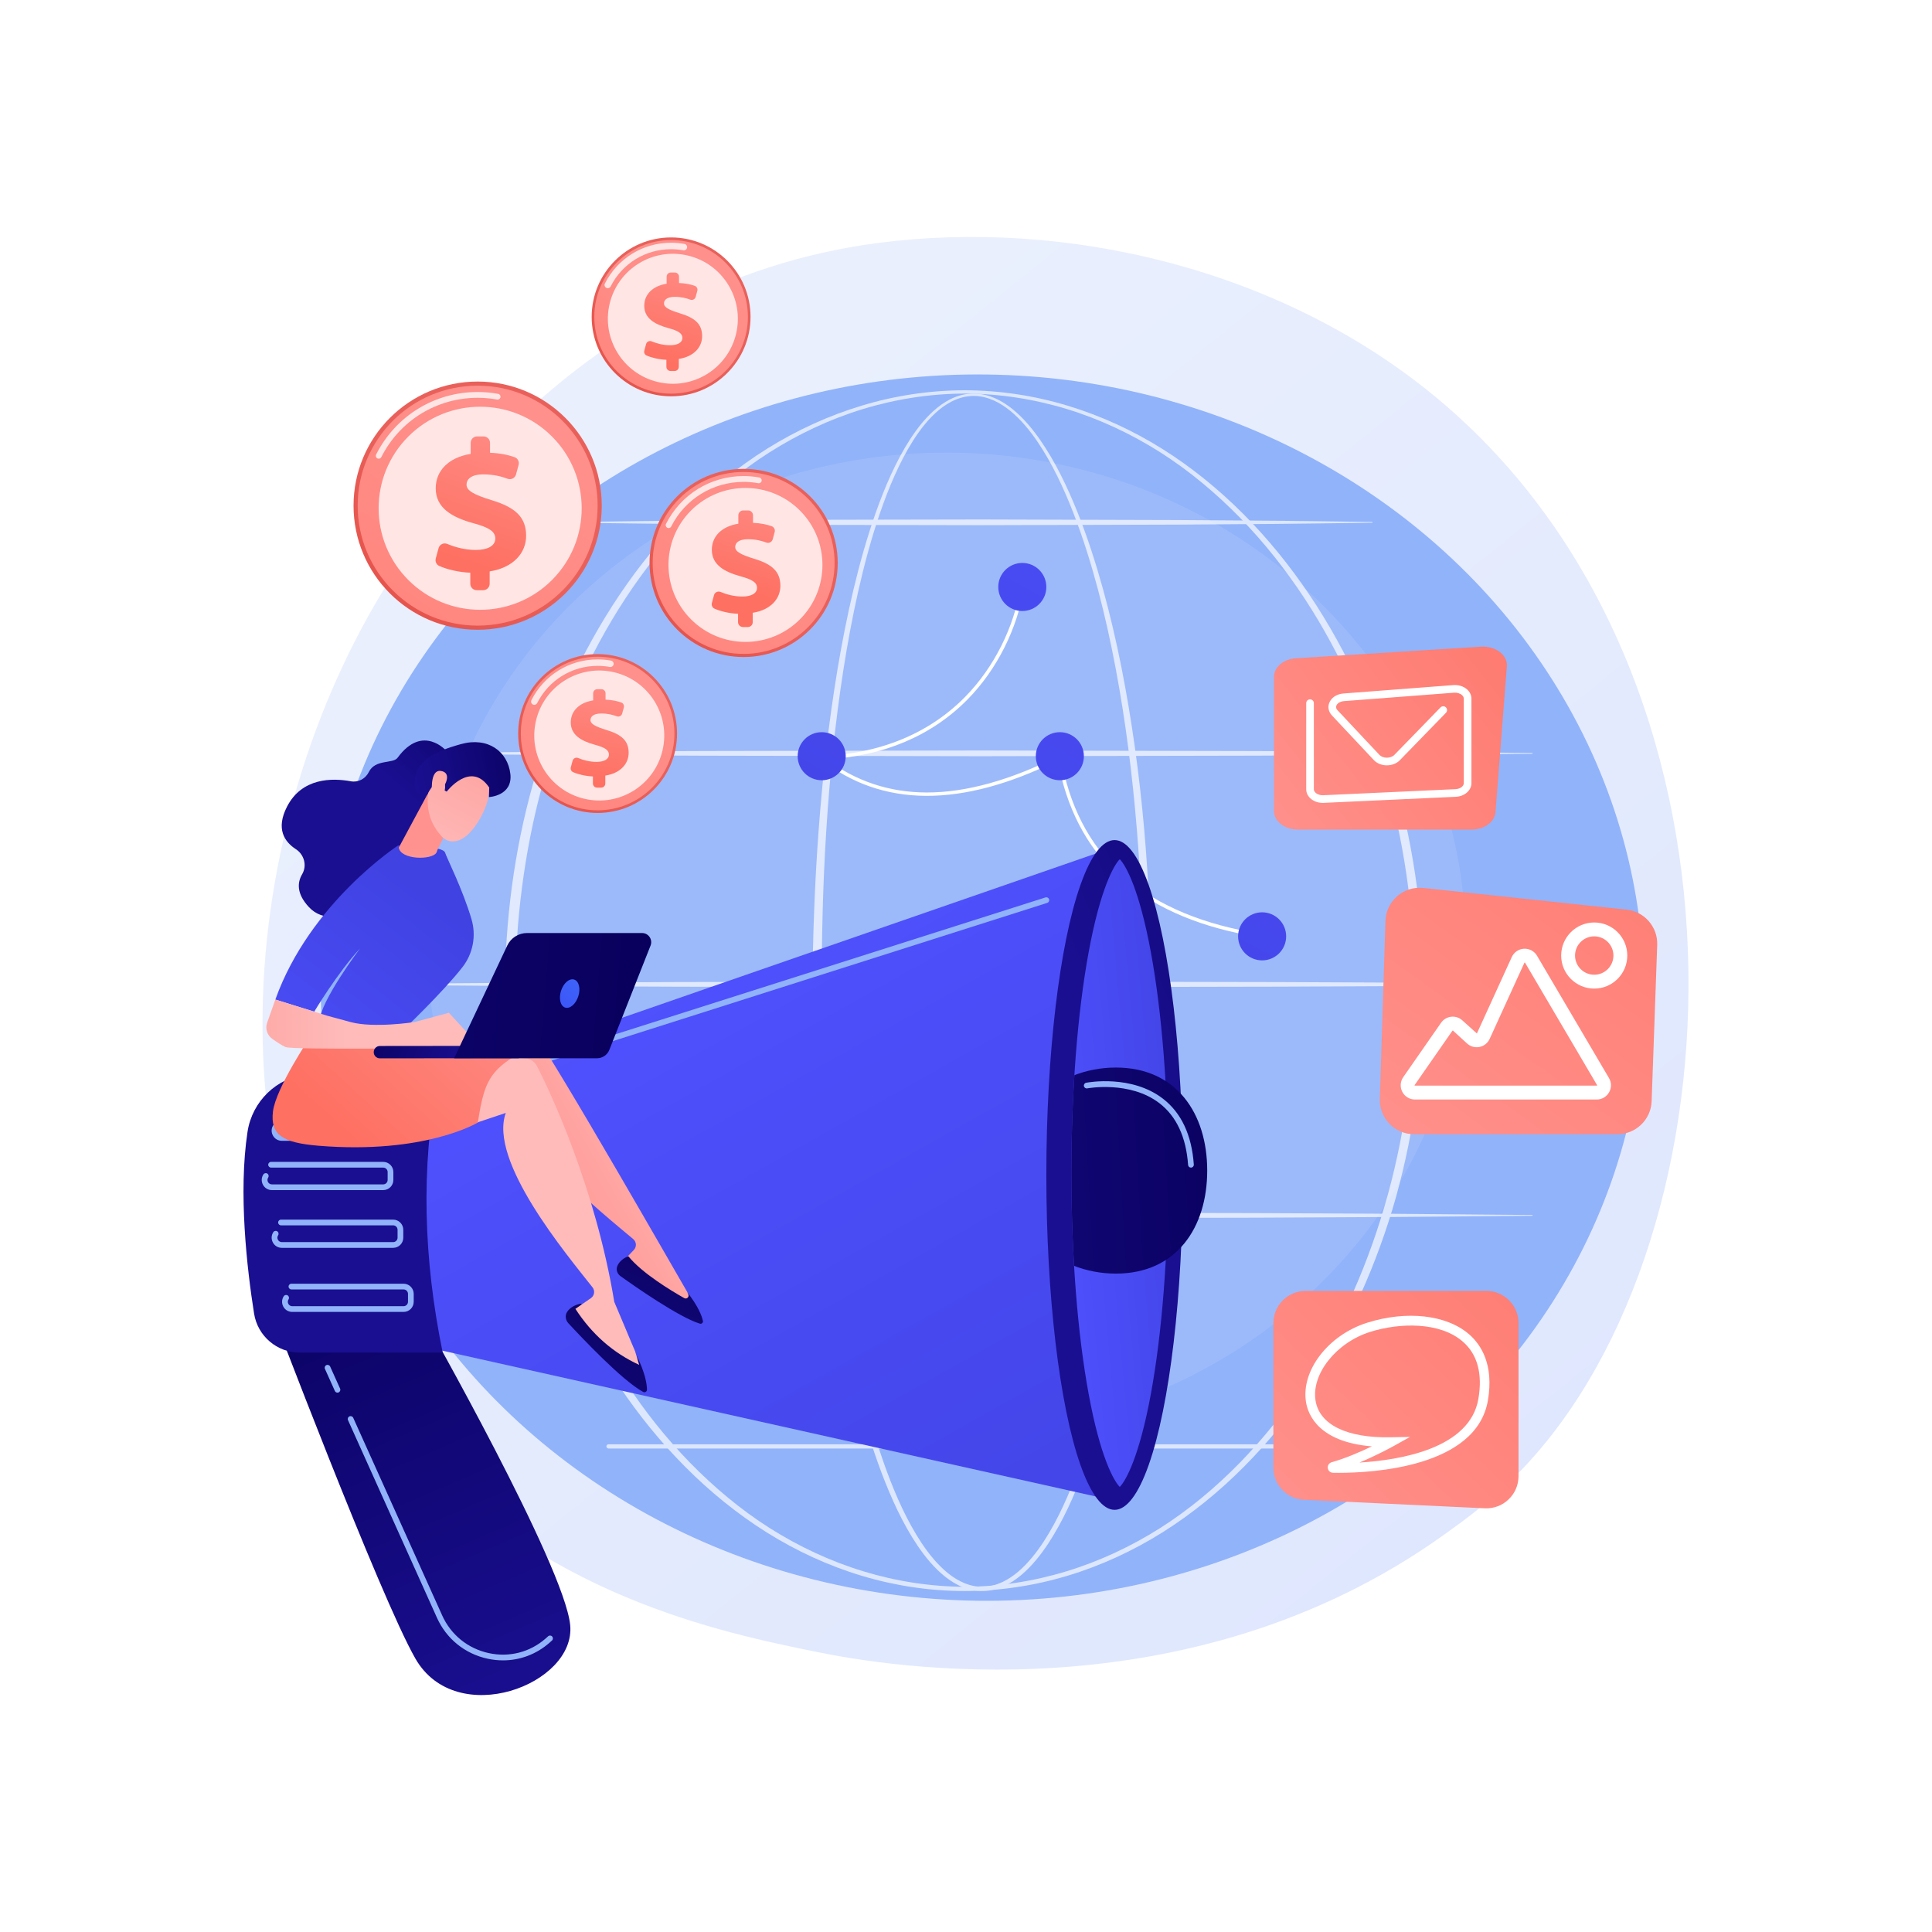 <?xml version="1.0" encoding="utf-8"?>
<!-- Generator: Adobe Illustrator 27.5.0, SVG Export Plug-In . SVG Version: 6.00 Build 0)  -->
<svg version="1.1" xmlns="http://www.w3.org/2000/svg" xmlns:xlink="http://www.w3.org/1999/xlink" x="0px" y="0px"
	 viewBox="0 0 3710 3710" style="enable-background:new 0 0 3710 3710;" xml:space="preserve">
<g id="Background">
	<g>
		<g>
			<rect style="fill:#FFFFFF;" width="3710" height="3710"/>
		</g>
	</g>
</g>
<g id="Illustration">
	<g>
		<linearGradient id="SVGID_1_" gradientUnits="userSpaceOnUse" x1="3598.455" y1="4018.106" x2="1150.474" y2="977.867">
			<stop  offset="0" style="stop-color:#DAE3FE"/>
			<stop  offset="1" style="stop-color:#E9EFFD"/>
		</linearGradient>
		<path style="fill:url(#SVGID_1_);" d="M2925,2819.145c-56.229,59.196-109.433,97.37-151.468,127.531
			c-494.114,354.532-1078.781,251.188-1203.04,225.95c-183.491-37.268-538.174-109.306-794.604-410.862
			c-387.957-456.229-327.546-1175.006-26.621-1649.48c55.044-86.789,345.802-568.491,936.767-645.741
			c357.646-46.751,774.546,47.54,1076.453,300.478C3396.219,1297.962,3351.104,2370.556,2925,2819.145z"/>
		<g>
			
				<ellipse transform="matrix(0.044 -0.999 0.999 0.044 -91.022 3697.281)" style="fill:#91B3FA;" cx="1886.066" cy="1896.193" rx="1177.333" ry="1270.816"/>
			<ellipse style="opacity:0.1;fill:#FFFFFF;" cx="1817.287" cy="1811.25" rx="997.196" ry="942.032"/>
			<g style="opacity:0.68;">
				<path style="fill:#FFFFFF;" d="M2210.717,1901.88c-0.305,207.649-14.546,415.722-51.139,620.43
					c-9.265,51.135-20.004,102.025-32.801,152.432c-12.835,50.387-27.655,100.336-45.799,149.173
					c-18.296,48.709-39.532,96.718-68.328,140.595c-14.511,21.779-30.97,42.646-51.282,59.813
					c-10.153,8.528-21.303,16.092-33.567,21.633c-12.239,5.505-25.615,8.99-39.191,9.232c-13.558,0.396-27.136-2.257-39.617-7.284
					c-12.529-4.978-23.95-12.2-34.348-20.447c-20.797-16.632-37.618-37.27-52.389-58.877
					c-29.307-43.565-50.831-91.477-69.318-140.109c-18.374-48.753-33.339-98.663-46.286-149.019
					c-12.924-50.373-23.772-101.24-33.113-152.359c-18.642-102.259-31.357-205.501-39.936-309.028
					c-8.518-103.543-12.788-207.417-13.313-311.307c-0.255-51.938,1.162-103.867,3.008-155.765
					c1.945-51.896,4.803-103.759,8.624-155.552c7.682-103.572,19.156-206.915,36.214-309.407
					c8.559-51.235,18.538-102.252,30.542-152.819c12.034-50.55,26.02-100.698,43.368-149.759
					c8.719-24.508,18.253-48.754,29.125-72.43c10.856-23.671,23.004-46.825,37.282-68.716
					c14.311-21.795,30.762-42.599,51.247-59.252c10.241-8.254,21.524-15.436,33.886-20.301c12.312-4.928,25.671-7.424,38.96-6.919
					c13.296,0.378,26.404,3.694,38.499,9.02c12.111,5.352,23.239,12.63,33.456,20.88c20.434,16.605,37.347,36.908,52.351,58.228
					c29.83,42.937,52.319,90.289,71.798,138.469c19.337,48.312,35.304,97.875,49.211,147.95
					c13.858,50.099,25.592,100.756,35.747,151.711C2193.794,1486.097,2210.117,1694.195,2210.717,1901.88z M2195.348,1901.88
					c0.19-103.466-3.742-206.959-12.341-310.066c-8.477-103.103-21.32-205.91-40.452-307.579
					c-9.554-50.827-20.681-101.366-33.921-151.346c-13.287-49.954-28.623-99.399-47.295-147.565
					c-18.806-48.029-40.614-95.216-69.554-137.848c-14.547-21.166-30.956-41.268-50.647-57.623
					c-9.842-8.128-20.527-15.271-32.09-20.531c-11.55-5.197-23.992-8.604-36.644-8.936c-12.644-0.401-25.273,2.143-36.969,6.956
					c-11.738,4.766-22.514,11.777-32.337,19.873c-19.654,16.329-35.579,36.868-49.42,58.469
					c-13.815,21.694-25.576,44.703-36.065,68.252c-10.507,23.555-19.7,47.704-28.089,72.124
					c-16.688,48.889-30.052,98.904-41.475,149.325c-11.393,50.44-20.773,101.338-28.738,152.45
					c-15.871,102.248-26.179,205.334-32.704,308.61c-6.591,103.29-8.867,206.813-8.681,310.291
					c-0.274,103.461,3.183,206.951,10.873,310.133c7.751,103.164,19.622,206.068,37.389,307.962
					c8.903,50.936,19.303,101.612,31.762,151.765c12.479,50.135,26.961,99.801,44.785,148.219
					c17.921,48.289,38.877,95.799,67.199,138.589c14.254,21.217,30.472,41.34,50.127,57.293
					c9.822,7.915,20.511,14.765,32.066,19.454c11.52,4.702,23.88,7.315,36.264,6.897c12.38-0.319,24.578-3.588,35.903-8.783
					c11.342-5.231,21.803-12.424,31.411-20.627c19.229-16.503,35.102-36.88,49.104-58.279c27.826-43.129,48.48-90.745,66.2-139.115
					c17.584-48.508,31.906-98.215,44.259-148.381c12.318-50.188,22.594-100.887,31.408-151.836
					c17.647-101.913,29.372-204.829,37.167-307.992C2191.741,2108.867,2195.388,2005.367,2195.348,1901.88z"/>
				<path style="fill:#FFFFFF;" d="M2734.551,1901.88c-0.718,133.72-17.905,267.5-53.701,396.452
					c-36.422,128.656-91.326,252.427-165.865,363.549c-37.274,55.5-79.503,107.742-126.688,155.139
					c-47.165,47.384-99.326,89.907-155.948,125.544c-56.673,35.499-117.884,63.917-181.959,83.197
					c-64.038,19.326-130.889,29.407-197.801,29.474c-66.911-0.006-133.781-10.027-197.853-29.3
					c-64.109-19.227-125.37-47.599-182.102-83.063c-56.68-35.6-108.919-78.085-156.16-125.45
					c-47.263-47.377-89.575-99.607-126.934-155.108c-74.69-111.137-129.709-234.962-166.302-363.681
					c-18.011-64.479-31.396-130.23-40.263-196.567c-8.82-66.348-13.252-133.256-13.556-200.188
					c0.346-66.933,4.819-133.835,13.68-200.172c8.91-66.326,22.345-132.059,40.399-196.511
					c36.683-128.668,91.787-252.409,166.526-363.431c37.375-55.449,79.692-107.622,126.949-154.936
					c47.242-47.292,99.443-89.738,156.113-125.226c56.714-35.372,117.961-63.534,181.958-82.754
					c63.957-19.299,130.72-29.366,197.542-29.431c66.823,0.121,133.569,10.244,197.494,29.592
					c63.966,19.271,125.159,47.489,181.814,82.899c56.609,35.528,108.736,78.009,155.899,125.321
					c47.179,47.335,89.413,99.518,126.703,154.968c74.587,111.006,129.58,234.693,166.09,363.299
					C2716.465,1634.403,2733.742,1768.159,2734.551,1901.88z M2716.932,1901.88c-0.193-132.203-16.661-264.547-51.543-392.163
					c-35.075-127.42-87.888-250.433-160.596-361.059c-36.334-55.256-77.601-107.339-123.822-154.683
					c-46.238-47.27-97.311-90.037-153.167-125.583c-55.924-35.347-116.316-63.799-179.64-83.042
					c-63.292-19.258-129.373-29.381-195.575-29.602c-66.202,0.277-132.266,10.456-195.527,29.762
					c-63.291,19.295-123.631,47.803-179.495,83.188c-55.795,35.587-106.792,78.389-152.953,125.679
					c-46.141,47.365-87.326,99.459-123.576,154.715c-72.557,110.612-125.256,233.57-160.159,360.927
					c-17.388,63.751-29.977,128.756-38.508,194.245c-8.551,65.497-12.77,131.547-12.918,197.616
					c0.189,66.069,4.45,132.113,13.042,197.599c8.573,65.477,21.214,130.464,38.644,194.189
					c34.993,127.305,87.78,250.18,160.385,360.677c36.264,55.206,77.454,107.241,123.591,154.543
					c46.16,47.218,97.121,89.981,152.906,125.455c55.848,35.294,116.172,63.59,179.352,82.879
					c63.146,19.333,129.102,29.558,195.216,29.894c66.115-0.275,132.089-10.438,195.269-29.719
					c63.214-19.236,123.588-47.487,179.494-82.745c55.844-35.438,106.881-78.163,153.119-125.362
					c46.215-47.281,87.488-99.306,123.836-154.511c72.756-110.512,125.658-233.44,160.82-360.809
					C2700.09,2166.403,2716.649,2034.082,2716.932,1901.88z"/>
				<path style="fill:#FFFFFF;" d="M823.409,1445.493l264.864-2.14l264.865-1.213l529.729-0.978l529.729,1.076l264.865,1.325
					l264.864,2.31c0.43,0.004,0.774,0.355,0.77,0.785c-0.003,0.424-0.347,0.767-0.77,0.771l-264.864,2.31l-264.865,1.324
					l-529.729,1.077l-529.729-0.978l-264.865-1.213l-264.864-2.14c-0.639-0.006-1.154-0.528-1.149-1.168
					C822.266,1446.009,822.779,1445.498,823.409,1445.493z"/>
				<path style="fill:#FFFFFF;" d="M1130.684,1001.868c62.681-0.993,125.364-1.419,188.045-2.14l188.046-1.212
					c62.683-0.517,125.364-0.461,188.047-0.621l188.046-0.358l376.091,1.077l188.046,1.324c62.683,0.786,125.364,1.246,188.047,2.31
					c0.429,0.007,0.771,0.361,0.764,0.791c-0.007,0.42-0.348,0.757-0.764,0.764c-62.683,1.064-125.364,1.524-188.047,2.31
					l-188.046,1.324l-376.091,1.077l-188.046-0.358c-62.683-0.16-125.364-0.104-188.047-0.62l-188.046-1.213
					c-62.681-0.72-125.364-1.146-188.045-2.14c-0.64-0.01-1.15-0.537-1.14-1.177
					C1129.554,1002.381,1130.061,1001.878,1130.684,1001.868z"/>
				<path style="fill:#FFFFFF;" d="M731.366,1889.119l287.875-2.133l287.876-1.22l575.75-0.979l575.75,1.077l287.875,1.325
					l287.875,2.309c0.43,0.004,0.775,0.354,0.772,0.784c-0.004,0.426-0.348,0.768-0.772,0.772l-287.875,2.308l-287.875,1.325
					l-575.75,1.077l-575.75-0.978l-287.876-1.22l-287.875-2.132c-0.64-0.005-1.154-0.527-1.15-1.167
					C730.221,1889.634,730.734,1889.124,731.366,1889.119z"/>
				<path style="fill:#FFFFFF;" d="M823.409,2332.743l264.864-2.139l264.865-1.212l529.729-0.979l529.729,1.077l264.865,1.324
					l264.864,2.31c0.43,0.004,0.774,0.355,0.77,0.784c-0.003,0.425-0.347,0.767-0.77,0.771l-264.864,2.31l-264.865,1.325
					l-529.729,1.077l-529.729-0.978l-264.865-1.213l-264.864-2.14c-0.639-0.005-1.154-0.528-1.149-1.167
					C822.266,2333.26,822.779,2332.749,823.409,2332.743z"/>
				<path style="fill:#FFFFFF;" d="M2672.95,2781.589H1168.585c-2.245,0-4.061-1.818-4.061-4.061c0-2.242,1.816-4.061,4.061-4.061
					H2672.95c2.244,0,4.061,1.819,4.061,4.061C2677.011,2779.771,2675.195,2781.589,2672.95,2781.589z"/>
			</g>
		</g>
		<g>
			
				<linearGradient id="SVGID_00000007413997619495110390000008783312468369450152_" gradientUnits="userSpaceOnUse" x1="2667.606" y1="2286.686" x2="3477.104" y2="1161.622">
				<stop  offset="0" style="stop-color:#FF928E"/>
				<stop  offset="1" style="stop-color:#FE7062"/>
			</linearGradient>
			<path style="fill:url(#SVGID_00000007413997619495110390000008783312468369450152_);" d="M2660.417,1768.511l-10.757,341.657
				c-1.169,37.142,28.622,67.886,65.783,67.886h390.438c35.437,0,64.513-28.058,65.774-63.473l10.684-300.016
				c1.229-34.523-24.442-64.122-58.793-67.786l-390.364-41.641C2695.11,1701.077,2661.622,1730.244,2660.417,1768.511z"/>
			<g>
				<path style="fill:#FFFFFF;" d="M3066.132,2111.383H2717.11c-10.219,0-19.508-5.627-24.242-14.686
					c-4.734-9.052-4.052-19.898,1.784-28.287l72.593-104.397c4.507-6.485,11.593-10.703,19.443-11.574
					c7.814-0.871,15.684,1.683,21.503,7.018l27.634,24.921c0.367-0.071,0.471-0.299,0.523-0.416l66.722-146.188
					c4.25-9.319,13.244-15.434,23.469-15.967c10.271-0.442,19.804,4.627,24.993,13.452l138.175,234.897
					c5.04,8.558,5.104,18.826,0.172,27.449C3084.948,2106.23,3076.068,2111.383,3066.132,2111.383z M2790.204,1979.082l-1.105,0.123
					l-72.594,104.396c-0.127,0.182-0.257,0.371-0.049,0.767c0.205,0.396,0.432,0.396,0.653,0.396h349.022c0.192,0,0.429,0,0.64-0.37
					c0.214-0.371,0.094-0.578-0.003-0.741l-138.175-234.903c-0.11-0.182-0.25-0.292-0.673-0.357
					c-0.448,0.026-0.546,0.227-0.637,0.429l-66.719,146.188c-3.623,7.941-10.895,13.725-19.45,15.46
					c-8.562,1.735-17.5-0.754-23.927-6.654L2790.204,1979.082z"/>
				<path style="fill:#FFFFFF;" d="M3061.388,1898.399c-35.003,0-63.479-28.476-63.479-63.483s28.476-63.483,63.479-63.483
					c35.004,0,63.483,28.476,63.483,63.483S3096.392,1898.399,3061.388,1898.399z M3061.388,1798.05
					c-20.327,0-36.862,16.538-36.862,36.865c0,20.327,16.535,36.865,36.862,36.865c20.327,0,36.865-16.538,36.865-36.865
					C3098.253,1814.589,3081.715,1798.05,3061.388,1798.05z"/>
			</g>
		</g>
		<g>
			
				<linearGradient id="SVGID_00000114754302151371463150000003850681015527825060_" gradientUnits="userSpaceOnUse" x1="2421.791" y1="2956.562" x2="3243.142" y2="2103.378">
				<stop  offset="0" style="stop-color:#FF928E"/>
				<stop  offset="1" style="stop-color:#FE7062"/>
			</linearGradient>
			<path style="fill:url(#SVGID_00000114754302151371463150000003850681015527825060_);" d="M2445.257,2540.712v277.646
				c0,32.988,25.92,60.155,58.872,61.703l347.204,16.313c35.215,1.655,64.67-26.45,64.67-61.703v-293.959
				c0-34.115-27.656-61.771-61.771-61.771h-347.204C2472.913,2478.94,2445.257,2506.596,2445.257,2540.712z"/>
			<path style="fill:#FFFFFF;" d="M2571.036,2828.271c-4.487,0-8.278-0.054-11.281-0.115c-5.127-0.102-9.333-3.878-9.988-8.975
				c-0.657-5.133,2.482-9.873,7.464-11.278c26.665-7.473,55.738-20.175,77.146-30.458c-102.098-8.323-122.48-60.759-126.419-84.746
				c-9.939-60.488,42.56-128.931,117.025-152.574c75.991-24.107,152.966-15.422,196.132,22.141
				c22.937,19.964,47.816,58.19,36.085,126.983C2835.258,2817.957,2634.54,2828.271,2571.036,2828.271z M2562.26,2825.731h0.006
				H2562.26z M2560.138,2809.628c0,0,0.018,0,0.024,0C2560.156,2809.628,2560.146,2809.628,2560.138,2809.628z M2707.648,2759.297
				l-32.346,18.033c-1.704,0.947-30.175,16.737-64.8,31.218c78.823-4.753,212.175-27.02,228.435-122.411
				c8.251-48.419-1.833-85.397-29.981-109.89c-43.667-38.009-121.039-36.646-178.367-18.462
				c-64.924,20.615-112.71,81.018-104.35,131.91c7.59,46.2,60.201,72.044,144.383,70.277L2707.648,2759.297z"/>
		</g>
		<g>
			<g>
				
					<linearGradient id="SVGID_00000116955956855243715860000011611247521778511762_" gradientUnits="userSpaceOnUse" x1="1079.98" y1="850.742" x2="1284.579" y2="613.261">
					<stop  offset="0" style="stop-color:#E1473D"/>
					<stop  offset="1" style="stop-color:#E9605A"/>
				</linearGradient>
				
					<circle style="fill:url(#SVGID_00000116955956855243715860000011611247521778511762_);" cx="1288.711" cy="608.464" r="152.536"/>
				
					<linearGradient id="SVGID_00000033348118084529282770000006101172072258657436_" gradientUnits="userSpaceOnUse" x1="1400.191" y1="440.051" x2="795.185" y2="1354.042">
					<stop  offset="0" style="stop-color:#FF928E"/>
					<stop  offset="1" style="stop-color:#FE7062"/>
				</linearGradient>
				
					<circle style="fill:url(#SVGID_00000033348118084529282770000006101172072258657436_);" cx="1288.711" cy="608.464" r="147.464"/>
				<path style="opacity:0.78;fill:#FFFFFF;" d="M1167.109,553.402c-0.938,0-1.89-0.212-2.786-0.666
					c-3.054-1.539-4.279-5.265-2.737-8.32c24.368-48.28,73.081-78.271,127.125-78.271c8.629,0,17.264,0.777,25.669,2.308
					c3.367,0.614,5.599,3.838,4.985,7.204c-0.611,3.366-3.847,5.592-7.205,4.984c-7.673-1.401-15.564-2.108-23.449-2.108
					c-49.341,0-93.817,27.383-116.068,71.465C1171.556,552.159,1169.375,553.402,1167.109,553.402z"/>
				
					<ellipse transform="matrix(0.23 -0.973 0.973 0.23 399.786 1728.506)" style="opacity:0.78;fill:#FFFFFF;" cx="1291.924" cy="611.677" rx="124.81" ry="124.81"/>
				<g>
					
						<linearGradient id="SVGID_00000164477312717017525840000010540603498640533384_" gradientUnits="userSpaceOnUse" x1="1339.79" y1="450.429" x2="1270.953" y2="693.052">
						<stop  offset="0" style="stop-color:#FF928E"/>
						<stop  offset="1" style="stop-color:#FE7062"/>
					</linearGradient>
					<path style="fill:url(#SVGID_00000164477312717017525840000010540603498640533384_);" d="M1279.677,704.463v-13.578
						c-14.155-0.567-28.156-3.908-38.101-8.261c-3.551-1.554-5.361-5.539-4.341-9.279l3.449-12.648
						c1.266-4.64,6.312-7.04,10.747-5.181c9.865,4.136,22.044,7.407,35.178,7.407c13.634,0,23.802-4.622,23.802-14.097
						c0-8.55-7.857-13.633-26.806-18.717c-27.037-7.395-46.449-19.181-46.449-42.983c0-21.492,15.715-37.899,42.983-42.289v-13.58
						c0-4.37,3.542-7.912,7.912-7.912h7.978c4.37,0,7.912,3.542,7.912,7.912v12.192c13.098,0.525,22.633,2.765,30.2,5.423
						c3.877,1.362,5.995,5.538,4.92,9.504l-3.173,11.698c-1.223,4.51-6.044,6.981-10.416,5.328
						c-6.966-2.635-16.816-5.378-29.619-5.378c-16.176,0-20.797,6.702-20.797,12.71c0,7.395,9.705,12.478,30.734,18.95
						c30.041,9.012,42.519,21.491,42.519,43.906c0,20.567-15.251,39.054-44.831,43.676v15.196c0,4.37-3.542,7.912-7.912,7.912
						h-7.979C1283.219,712.375,1279.677,708.833,1279.677,704.463z"/>
				</g>
			</g>
			<g>
				
					<linearGradient id="SVGID_00000135675349160895689580000018210783286309952144_" gradientUnits="userSpaceOnUse" x1="938.874" y1="1650.844" x2="1143.473" y2="1413.363">
					<stop  offset="0" style="stop-color:#E1473D"/>
					<stop  offset="1" style="stop-color:#E9605A"/>
				</linearGradient>
				
					<circle style="fill:url(#SVGID_00000135675349160895689580000018210783286309952144_);" cx="1147.605" cy="1408.566" r="152.536"/>
				
					<linearGradient id="SVGID_00000075122583950404734050000005647692630516198584_" gradientUnits="userSpaceOnUse" x1="1259.085" y1="1240.153" x2="654.079" y2="2154.143">
					<stop  offset="0" style="stop-color:#FF928E"/>
					<stop  offset="1" style="stop-color:#FE7062"/>
				</linearGradient>
				
					<circle style="fill:url(#SVGID_00000075122583950404734050000005647692630516198584_);" cx="1147.605" cy="1408.566" r="147.464"/>
				<path style="opacity:0.78;fill:#FFFFFF;" d="M1026.004,1353.503c-0.938,0-1.89-0.212-2.785-0.665
					c-3.055-1.54-4.28-5.266-2.737-8.321c24.368-48.28,73.081-78.271,127.125-78.271c8.628,0,17.264,0.777,25.669,2.308
					c3.366,0.614,5.598,3.838,4.984,7.204c-0.611,3.366-3.847,5.592-7.204,4.984c-7.673-1.4-15.564-2.108-23.448-2.108
					c-49.341,0-93.817,27.384-116.068,71.466C1030.45,1352.26,1028.269,1353.503,1026.004,1353.503z"/>
				
					<ellipse transform="matrix(0.23 -0.973 0.973 0.23 -487.598 2207.452)" style="opacity:0.78;fill:#FFFFFF;" cx="1150.818" cy="1411.779" rx="124.81" ry="124.81"/>
				<g>
					
						<linearGradient id="SVGID_00000109740142052116442880000009050950948646666905_" gradientUnits="userSpaceOnUse" x1="1177.489" y1="1261.942" x2="1136.864" y2="1504.565">
						<stop  offset="0" style="stop-color:#FF928E"/>
						<stop  offset="1" style="stop-color:#FE7062"/>
					</linearGradient>
					<path style="fill:url(#SVGID_00000109740142052116442880000009050950948646666905_);" d="M1138.571,1504.564v-13.578
						c-14.155-0.567-28.156-3.908-38.101-8.261c-3.551-1.554-5.361-5.54-4.341-9.279l3.45-12.649
						c1.265-4.64,6.311-7.039,10.747-5.181c9.865,4.136,22.044,7.407,35.178,7.407c13.634,0,23.802-4.622,23.802-14.097
						c0-8.549-7.857-13.633-26.806-18.717c-27.037-7.395-46.449-19.18-46.449-42.983c0-21.492,15.714-37.899,42.982-42.289v-13.58
						c0-4.369,3.542-7.912,7.912-7.912h7.978c4.369,0,7.912,3.543,7.912,7.912v12.193c13.098,0.525,22.633,2.764,30.199,5.423
						c3.877,1.362,5.995,5.538,4.92,9.504l-3.173,11.698c-1.223,4.51-6.044,6.981-10.416,5.328
						c-6.966-2.635-16.816-5.377-29.619-5.377c-16.177,0-20.798,6.701-20.798,12.71c0,7.395,9.705,12.478,30.734,18.95
						c30.042,9.012,42.519,21.491,42.519,43.906c0,20.567-15.251,39.054-44.831,43.676v15.196c0,4.37-3.542,7.912-7.912,7.912
						h-7.979C1142.113,1512.476,1138.571,1508.934,1138.571,1504.564z"/>
				</g>
			</g>
			<g>
				
					<linearGradient id="SVGID_00000059307479450758033660000003909532956205223355_" gradientUnits="userSpaceOnUse" x1="591.122" y1="1349.507" x2="910.766" y2="978.491">
					<stop  offset="0" style="stop-color:#E1473D"/>
					<stop  offset="1" style="stop-color:#E9605A"/>
				</linearGradient>
				
					<circle style="fill:url(#SVGID_00000059307479450758033660000003909532956205223355_);" cx="917.223" cy="970.997" r="238.307"/>
				
					<linearGradient id="SVGID_00000136388368372889553130000017325661246563583167_" gradientUnits="userSpaceOnUse" x1="1091.386" y1="707.886" x2="146.188" y2="2135.811">
					<stop  offset="0" style="stop-color:#FF928E"/>
					<stop  offset="1" style="stop-color:#FE7062"/>
				</linearGradient>
				
					<circle style="fill:url(#SVGID_00000136388368372889553130000017325661246563583167_);" cx="917.223" cy="970.997" r="230.383"/>
				<path style="opacity:0.78;fill:#FFFFFF;" d="M727.247,880.855c-0.842,0-1.697-0.19-2.5-0.597
					c-2.741-1.382-3.84-4.726-2.457-7.467c37.368-74.033,112.061-120.022,194.931-120.022c13.23,0,26.473,1.191,39.363,3.542
					c3.021,0.551,5.024,3.447,4.474,6.466c-0.554,3.021-3.439,5.019-6.466,4.474c-12.236-2.231-24.809-3.363-37.371-3.363
					c-78.65,0-149.54,43.649-185.008,113.914C731.237,879.739,729.28,880.855,727.247,880.855z"/>
				
					<ellipse transform="matrix(0.707 -0.707 0.707 0.707 -420.03 937.993)" style="opacity:0.78;fill:#FFFFFF;" cx="922.242" cy="976.017" rx="194.991" ry="194.991"/>
				<g>
					
						<linearGradient id="SVGID_00000068663687146441327290000014936436001874172848_" gradientUnits="userSpaceOnUse" x1="997.623" y1="763.236" x2="891.546" y2="1078.082">
						<stop  offset="0" style="stop-color:#FF928E"/>
						<stop  offset="1" style="stop-color:#FE7062"/>
					</linearGradient>
					<path style="fill:url(#SVGID_00000068663687146441327290000014936436001874172848_);" d="M903.107,1120.976v-21.214
						c-22.115-0.886-43.989-6.105-59.525-12.906c-5.548-2.428-8.376-8.654-6.782-14.497l5.389-19.761
						c1.977-7.249,9.86-10.998,16.79-8.093c15.411,6.46,34.44,11.571,54.959,11.571c21.3,0,37.185-7.222,37.185-22.024
						c0-13.357-12.274-21.299-41.879-29.241c-42.24-11.553-72.567-29.966-72.567-67.152c0-33.577,24.551-59.21,67.151-66.068
						v-21.216c0-6.827,5.535-12.361,12.361-12.361h12.464c6.827,0,12.361,5.534,12.361,12.361v19.048
						c20.464,0.819,35.359,4.318,47.181,8.472c6.057,2.128,9.366,8.652,7.686,14.849l-4.956,18.275
						c-1.911,7.047-9.443,10.907-16.272,8.324c-10.884-4.116-26.272-8.401-46.274-8.401c-25.272,0-32.492,10.469-32.492,19.857
						c0,11.552,15.163,19.494,48.015,29.604c46.935,14.08,66.429,33.575,66.429,68.595c0,32.131-23.827,61.013-70.039,68.235v23.741
						c0,6.827-5.534,12.36-12.36,12.36h-12.465C908.641,1133.336,903.107,1127.803,903.107,1120.976z"/>
				</g>
			</g>
			<g>
				
					<linearGradient id="SVGID_00000024707085229586801810000010282336392883979188_" gradientUnits="userSpaceOnUse" x1="1180.736" y1="1367.982" x2="1423.082" y2="1086.688">
					<stop  offset="0" style="stop-color:#E1473D"/>
					<stop  offset="1" style="stop-color:#E9605A"/>
				</linearGradient>
				
					<circle style="fill:url(#SVGID_00000024707085229586801810000010282336392883979188_);" cx="1427.977" cy="1081.006" r="180.678"/>
				
					<linearGradient id="SVGID_00000183226681066740098680000005711591553435893890_" gradientUnits="userSpaceOnUse" x1="1560.023" y1="881.523" x2="843.4" y2="1964.135">
					<stop  offset="0" style="stop-color:#FF928E"/>
					<stop  offset="1" style="stop-color:#FE7062"/>
				</linearGradient>
				
					<circle style="fill:url(#SVGID_00000183226681066740098680000005711591553435893890_);" cx="1427.977" cy="1081.006" r="174.67"/>
				<path style="opacity:0.78;fill:#FFFFFF;" d="M1283.942,1014.038c-0.846,0-1.706-0.191-2.514-0.6
					c-2.757-1.389-3.862-4.752-2.471-7.509c28.568-56.595,85.668-91.752,149.019-91.752c10.105,0,20.232,0.912,30.091,2.708
					c3.038,0.554,5.052,3.464,4.498,6.502c-0.551,3.038-3.475,5.041-6.501,4.498c-9.202-1.679-18.652-2.528-28.088-2.528
					c-59.106,0-112.383,32.804-139.04,85.611C1287.954,1012.916,1285.986,1014.038,1283.942,1014.038z"/>
				
					<ellipse transform="matrix(0.707 -0.707 0.707 0.707 -347.719 1330.157)" style="opacity:0.78;fill:#FFFFFF;" cx="1431.783" cy="1084.812" rx="147.837" ry="147.837"/>
				<g>
					
						<linearGradient id="SVGID_00000048468901838868747520000016115231023220499085_" gradientUnits="userSpaceOnUse" x1="1487.262" y1="895.29" x2="1420.681" y2="1133.398">
						<stop  offset="0" style="stop-color:#FF928E"/>
						<stop  offset="1" style="stop-color:#FE7062"/>
					</linearGradient>
					<path style="fill:url(#SVGID_00000048468901838868747520000016115231023220499085_);" d="M1417.275,1194.716v-16.084
						c-16.767-0.672-33.351-4.628-45.13-9.785c-4.206-1.842-6.35-6.562-5.142-10.992l4.086-14.981
						c1.499-5.496,7.476-8.338,12.73-6.137c11.684,4.899,26.112,8.774,41.668,8.774c16.149,0,28.193-5.475,28.193-16.698
						c0-10.127-9.306-16.148-31.752-22.17c-32.024-8.759-55.018-22.719-55.018-50.913c0-25.457,18.614-44.891,50.913-50.09v-16.086
						c0-5.176,4.195-9.372,9.371-9.372h9.45c5.176,0,9.372,4.196,9.372,9.372v14.442c15.515,0.621,26.808,3.274,35.771,6.424
						c4.592,1.613,7.101,6.56,5.827,11.258l-3.757,13.856c-1.449,5.342-7.159,8.269-12.338,6.311
						c-8.252-3.12-19.919-6.369-35.084-6.369c-19.161,0-24.634,7.937-24.634,15.054c0,8.759,11.495,14.781,36.405,22.445
						c35.584,10.675,50.364,25.455,50.364,52.007c0,24.361-18.065,46.259-53.102,51.734v18c0,5.176-4.195,9.372-9.371,9.372h-9.45
						C1421.471,1204.088,1417.275,1199.892,1417.275,1194.716z"/>
				</g>
			</g>
		</g>
		<g>
			
				<linearGradient id="SVGID_00000063624376880233899040000001640558211564594831_" gradientUnits="userSpaceOnUse" x1="2404.546" y1="1626.228" x2="3126.428" y2="1065.578">
				<stop  offset="0" style="stop-color:#FF928E"/>
				<stop  offset="1" style="stop-color:#FE7062"/>
			</linearGradient>
			<path style="fill:url(#SVGID_00000063624376880233899040000001640558211564594831_);" d="M2825.76,1593.102h-333.241
				c-25.486,0-46.146-15.95-46.146-35.625v-257.957c0-18.561,18.459-34.012,42.423-35.509l355.048-22.184
				c27.97-1.748,51.469,16.021,49.786,37.646l-21.806,280.142C2870.359,1578.425,2850.171,1593.102,2825.76,1593.102z"/>
			<path style="fill:#FFFFFF;" d="M2539.969,1541.781c-9.263,0-17.919-3.242-23.978-9.029c-4.942-4.724-7.663-10.796-7.663-17.105
				v-165.383c0-4.047,3.281-7.329,7.329-7.329c4.047,0,7.329,3.281,7.329,7.329v165.383c0,2.906,1.704,5.139,3.131,6.506
				c3.521,3.368,9.147,5.2,15.006,4.942l253.86-11.673c8.774-0.401,15.913-5.54,15.913-11.448v-162.374
				c0-2.981-1.782-5.257-3.278-6.645c-3.715-3.439-9.53-5.221-15.59-4.756l-211.177,16.146c-8.592,0.658-13.276,5.099-14.675,8.703
				c-1.156,2.977-0.415,5.994,2.142,8.721l80.545,85.809c3.158,3.367,8.454,5.407,14.164,5.457c5.758-0.1,11.163-1.929,14.436-5.296
				l88.721-91.259c2.823-2.898,7.463-2.959,10.363-0.143c2.902,2.82,2.969,7.461,0.147,10.363l-88.722,91.259
				c-6.098,6.269-15.198,9.715-25.074,9.733c-9.778-0.086-18.791-3.761-24.724-10.081l-80.545-85.812
				c-6.404-6.828-8.314-15.82-5.115-24.058c3.933-10.127,14.363-17.026,27.22-18.011l211.179-16.146
				c10.034-0.766,20.013,2.455,26.667,8.62c5.142,4.763,7.974,10.943,7.974,17.395v162.374c0,13.859-13.133,25.321-29.898,26.091
				l-253.862,11.673C2541.183,1541.767,2540.573,1541.781,2539.969,1541.781z"/>
		</g>
		<g>
			<path style="fill:#FFFFFF;" d="M2399.463,1796.365c-106.969-19.587-192.296-58.443-253.614-115.495
				c-59.721-55.567-98.26-129.844-114.592-220.837c-184.906,91.782-338.117,90.974-455.457-2.41l-7.194-5.726l9.191-0.306
				c111.253-3.693,206.697-43.064,276.006-113.855c54.921-56.093,93.549-133.037,105.983-211.106l6.685,1.064
				c-12.649,79.422-51.952,157.706-107.828,214.777c-68.618,70.083-162.276,109.908-271.341,115.495
				c56.038,42.199,120.567,63.667,191.942,63.834c0.274,0.002,0.562,0.002,0.84,0.002c75.104,0,159.946-23.496,252.205-69.853
				l4.09-2.055l0.767,4.511c15.605,91.541,53.731,166.067,113.316,221.507c60.356,56.157,144.542,94.442,250.218,113.791
				L2399.463,1796.365z"/>
			
				<linearGradient id="SVGID_00000034806336983508557460000006060062140338784419_" gradientUnits="userSpaceOnUse" x1="2341.757" y1="442.188" x2="1535.597" y2="1900.606">
				<stop  offset="0" style="stop-color:#4F52FF"/>
				<stop  offset="1" style="stop-color:#4042E2"/>
			</linearGradient>
			
				<circle style="fill:url(#SVGID_00000034806336983508557460000006060062140338784419_);" cx="1963.128" cy="1127.163" r="46.156"/>
			
				<linearGradient id="SVGID_00000081630198537315199490000012180494199331334815_" gradientUnits="userSpaceOnUse" x1="2146.595" y1="423.338" x2="1340.435" y2="1881.756">
				<stop  offset="0" style="stop-color:#4F52FF"/>
				<stop  offset="1" style="stop-color:#4042E2"/>
			</linearGradient>
			<circle style="fill:url(#SVGID_00000081630198537315199490000012180494199331334815_);" cx="1577.91" cy="1452.141" r="46.156"/>
			
				<linearGradient id="SVGID_00000142174312464686747650000009112129762223728788_" gradientUnits="userSpaceOnUse" x1="2496.876" y1="616.962" x2="1690.716" y2="2075.38">
				<stop  offset="0" style="stop-color:#4F52FF"/>
				<stop  offset="1" style="stop-color:#4042E2"/>
			</linearGradient>
			<circle style="fill:url(#SVGID_00000142174312464686747650000009112129762223728788_);" cx="2035.22" cy="1452.141" r="46.156"/>
			
				<linearGradient id="SVGID_00000078039664706621217710000004342411646856691121_" gradientUnits="userSpaceOnUse" x1="2940.849" y1="862.376" x2="2134.689" y2="2320.795">
				<stop  offset="0" style="stop-color:#4F52FF"/>
				<stop  offset="1" style="stop-color:#4042E2"/>
			</linearGradient>
			<circle style="fill:url(#SVGID_00000078039664706621217710000004342411646856691121_);" cx="2423.643" cy="1798.05" r="46.156"/>
		</g>
		<g>
			
				<linearGradient id="SVGID_00000150086652325602877150000008688415510959388062_" gradientUnits="userSpaceOnUse" x1="588.334" y1="2313.815" x2="1008.13" y2="3288.823">
				<stop  offset="0" style="stop-color:#09005D"/>
				<stop  offset="1" style="stop-color:#1A0F91"/>
			</linearGradient>
			<path style="fill:url(#SVGID_00000150086652325602877150000008688415510959388062_);" d="M515.456,2501.6
				c0,0,214.576,565.906,282.368,683.63c78.694,136.655,308.519,49.575,297.083-64.79
				c-11.437-114.365-279.953-587.076-279.953-587.076L515.456,2501.6z"/>
			
				<linearGradient id="SVGID_00000083803760895784515950000001246452534121748627_" gradientUnits="userSpaceOnUse" x1="1260.787" y1="1757.228" x2="2114.241" y2="3277.25">
				<stop  offset="0" style="stop-color:#4F52FF"/>
				<stop  offset="1" style="stop-color:#4042E2"/>
			</linearGradient>
			<polygon style="fill:url(#SVGID_00000083803760895784515950000001246452534121748627_);" points="805.388,2089.366 
				2139.055,1626.963 2125.049,2878.3 768.941,2575.719 			"/>
			
				<linearGradient id="SVGID_00000183209537452667915700000002340636374803396493_" gradientUnits="userSpaceOnUse" x1="3072.195" y1="1867.977" x2="2203.019" y2="2230.135">
				<stop  offset="0" style="stop-color:#09005D"/>
				<stop  offset="1" style="stop-color:#1A0F91"/>
			</linearGradient>
			
				<ellipse style="fill:url(#SVGID_00000183209537452667915700000002340636374803396493_);" cx="2140.313" cy="2256.262" rx="131.028" ry="643.072"/>
			
				<linearGradient id="SVGID_00000046327345980092250710000001619191281951150726_" gradientUnits="userSpaceOnUse" x1="1995.464" y1="2266.703" x2="2340.357" y2="2235.349">
				<stop  offset="0" style="stop-color:#4F52FF"/>
				<stop  offset="1" style="stop-color:#4042E2"/>
			</linearGradient>
			<path style="fill:url(#SVGID_00000046327345980092250710000001619191281951150726_);" d="M2150.257,2855.356
				c-11.842-12.045-37.642-58.507-59.759-178.656c-21.377-116.111-33.148-266.715-33.148-424.068
				c0-157.353,11.771-307.956,33.148-424.068c22.117-120.15,47.916-166.613,59.759-178.659
				c11.843,12.046,37.642,58.508,59.759,178.659c21.377,116.111,33.148,266.715,33.148,424.068
				c0,157.353-11.772,307.956-33.148,424.068C2187.899,2796.849,2162.1,2843.312,2150.257,2855.356z"/>
			<g>
				<defs>
					<path id="SVGID_00000129175618161538617720000011225434502715941766_" d="M2150.257,2855.356
						c-11.842-12.045-37.642-58.507-59.759-178.656c-21.377-116.111-33.148-266.715-33.148-424.068
						c0-157.353,11.771-307.956,33.148-424.068c22.117-120.15,47.916-166.613,59.759-178.659
						c11.843,12.046,37.642,58.508,59.759,178.659c21.377,116.111,190.055,266.715,190.055,424.068
						c0,157.353-168.679,307.956-190.055,424.068C2187.899,2796.849,2162.1,2843.312,2150.257,2855.356z"/>
				</defs>
				<clipPath id="SVGID_00000023982024459144412230000005101760962490294965_">
					<use xlink:href="#SVGID_00000129175618161538617720000011225434502715941766_"  style="overflow:visible;"/>
				</clipPath>
				
					<linearGradient id="SVGID_00000159436205199227391600000012563467870406291620_" gradientUnits="userSpaceOnUse" x1="2430.602" y1="2231.328" x2="1500.431" y2="2284.699">
					<stop  offset="0" style="stop-color:#09005D"/>
					<stop  offset="1" style="stop-color:#1A0F91"/>
				</linearGradient>
				
					<path style="clip-path:url(#SVGID_00000023982024459144412230000005101760962490294965_);fill:url(#SVGID_00000159436205199227391600000012563467870406291620_);" d="
					M2318.199,2247.843c0,109.265-58.861,197.842-175.36,197.842c-116.499,0-210.941-88.577-210.941-197.842
					c0-109.265,94.442-197.842,210.941-197.842C2259.338,2050.001,2318.199,2138.578,2318.199,2247.843z"/>
			</g>
			
				<linearGradient id="SVGID_00000126309640543509005470000011870792741867860133_" gradientUnits="userSpaceOnUse" x1="1335.599" y1="1925.116" x2="821.012" y2="2256.89">
				<stop  offset="0" style="stop-color:#09005D"/>
				<stop  offset="1" style="stop-color:#1A0F91"/>
			</linearGradient>
			<path style="fill:url(#SVGID_00000126309640543509005470000011870792741867860133_);" d="M590.287,2062.467
				c62.738-7.286,152.703-9.907,249.975,12.369c-32.048,167.407-27.211,341.896,9.853,522.573l-274.357,0
				c-43.742,0-81.041-31.773-87.862-74.979c-13.673-86.606-30.389-232.169-12.565-349.079
				C484.275,2114.679,531.333,2069.314,590.287,2062.467z"/>
			<path style="fill:#91B3FA;" d="M754.943,2190.681H541.186c-7.255,0-13.658-3.804-17.125-10.177
				c-3.466-6.373-3.183-13.816,0.759-19.907c1.65-2.548,5.053-3.264,7.601-1.628c2.548,1.65,3.278,5.053,1.628,7.604
				c-1.717,2.655-1.841,5.897-0.331,8.678c1.512,2.777,4.305,4.438,7.468,4.438h213.757c4.688,0,8.501-3.811,8.501-8.499v-15.212
				c0-4.688-3.813-8.499-8.501-8.499H539.6c-3.037,0-5.497-2.462-5.497-5.497c0-3.034,2.46-5.497,5.497-5.497h215.342
				c10.75,0,19.494,8.746,19.494,19.492v15.212C774.437,2181.935,765.693,2190.681,754.943,2190.681z"/>
			<path style="fill:#91B3FA;" d="M735.882,2285.35H522.125c-7.255,0-13.657-3.804-17.125-10.177
				c-3.466-6.373-3.183-13.816,0.759-19.907c1.65-2.544,5.055-3.264,7.601-1.628c2.548,1.65,3.278,5.053,1.628,7.604
				c-1.718,2.655-1.841,5.897-0.331,8.678c1.512,2.777,4.305,4.437,7.468,4.437h213.757c4.688,0,8.501-3.811,8.501-8.499v-15.209
				c0-4.688-3.813-8.502-8.501-8.502H520.539c-3.036,0-5.497-2.462-5.497-5.497c0-3.034,2.46-5.496,5.497-5.496h215.342
				c10.75,0,19.494,8.746,19.494,19.495v15.209C755.376,2276.604,746.632,2285.35,735.882,2285.35z"/>
			<path style="fill:#91B3FA;" d="M999.178,2055.497c-2.329,0-4.491-1.492-5.235-3.829c-0.921-2.895,0.678-5.983,3.569-6.906
				l1010.105-321.434c2.891-0.919,5.983,0.68,6.905,3.571c0.921,2.895-0.678,5.984-3.569,6.907l-1010.105,321.434
				C1000.292,2055.414,999.731,2055.497,999.178,2055.497z"/>
			<path style="fill:#FFFFFF;" d="M862.584,2111.335c-2.167,0-4.219-1.288-5.091-3.418c-1.149-2.809,0.199-6.019,3.009-7.168
				l51.986-21.249c2.807-1.156,6.019,0.2,7.168,3.009c1.148,2.809-0.199,6.019-3.009,7.168l-51.986,21.249
				C863.981,2111.206,863.276,2111.335,862.584,2111.335z"/>
			<path style="fill:#91B3FA;" d="M754.943,2396.222H541.186c-7.255,0-13.656-3.804-17.123-10.177s-3.185-13.817,0.757-19.907
				c1.65-2.552,5.053-3.271,7.601-1.632c2.548,1.65,3.278,5.053,1.628,7.601c-1.719,2.659-1.843,5.904-0.329,8.685
				c1.512,2.777,4.303,4.438,7.467,4.438h213.757c4.688,0,8.501-3.814,8.501-8.502v-15.208c0-4.688-3.813-8.499-8.501-8.499H539.6
				c-3.037,0-5.497-2.462-5.497-5.497c0-3.034,2.46-5.496,5.497-5.496h215.342c10.75,0,19.494,8.746,19.494,19.492v15.208
				C774.437,2387.476,765.693,2396.222,754.943,2396.222z"/>
			<path style="fill:#91B3FA;" d="M774.957,2519.286H561.2c-7.255,0-13.656-3.804-17.123-10.177
				c-3.467-6.373-3.185-13.816,0.757-19.907c1.651-2.552,5.055-3.271,7.601-1.632c2.548,1.65,3.278,5.053,1.628,7.601
				c-1.719,2.659-1.843,5.904-0.329,8.685c1.512,2.777,4.303,4.438,7.466,4.438h213.757c4.688,0,8.501-3.811,8.501-8.499v-15.212
				c0-4.688-3.813-8.499-8.501-8.499H559.615c-3.036,0-5.497-2.462-5.497-5.497c0-3.034,2.46-5.496,5.497-5.496h215.342
				c10.75,0,19.494,8.746,19.494,19.492v15.212C794.451,2510.54,785.707,2519.286,774.957,2519.286z"/>
			<path style="fill:#91B3FA;" d="M965.87,3188.385c-9.85,0-19.805-1.063-29.737-3.228c-43.459-9.469-78.84-38.125-97.068-78.623
				l-170.78-379.405c-1.247-2.766-0.012-6.019,2.756-7.268c2.768-1.249,6.022-0.007,7.268,2.759l170.78,379.406
				c16.785,37.284,49.365,63.672,89.385,72.389c39.333,8.578,79.133-1.603,109.203-27.92c1.612-1.41,3.231-2.859,4.858-4.344
				c2.24-2.047,5.716-1.893,7.765,0.351c2.047,2.24,1.891,5.718-0.351,7.765c-1.687,1.542-3.364,3.042-5.035,4.502
				C1029.794,3176.747,998.434,3188.385,965.87,3188.385z"/>
			<path style="fill:#91B3FA;" d="M648.048,2674.271c-2.097,0-4.099-1.206-5.015-3.239l-19.052-42.326
				c-1.247-2.766-0.013-6.019,2.756-7.268c2.766-1.245,6.022-0.007,7.268,2.756l19.052,42.323c1.247,2.77,0.012,6.022-2.756,7.271
				C649.569,2674.117,648.801,2674.271,648.048,2674.271z"/>
			<path style="fill:#91B3FA;" d="M2286.971,2242.147c-2.859,0-5.271-2.211-5.477-5.107c-3.798-53.537-22.355-93.452-55.153-118.634
				c-56.719-43.547-137.652-28.582-138.464-28.42c-2.997,0.569-5.862-1.374-6.436-4.355c-0.576-2.981,1.376-5.865,4.357-6.438
				c3.507-0.676,86.638-16.028,147.238,30.492c35.4,27.178,55.393,69.766,59.423,126.574c0.215,3.028-2.065,5.658-5.094,5.873
				C2287.232,2242.143,2287.102,2242.147,2286.971,2242.147z"/>
		</g>
		<g>
			
				<linearGradient id="SVGID_00000018223024714221238630000000980829134539611832_" gradientUnits="userSpaceOnUse" x1="-7930.98" y1="-7106.275" x2="-7965.475" y2="-6577.351" gradientTransform="matrix(-0.789 -0.614 -0.614 0.789 -9357.479 3191.102)">
				<stop  offset="0" style="stop-color:#09005D"/>
				<stop  offset="1" style="stop-color:#1A0F91"/>
			</linearGradient>
			<path style="fill:url(#SVGID_00000018223024714221238630000000980829134539611832_);" d="M1116.14,2503.387
				c0,0-18.261,1.992-27.207,16.041c-4.28,6.721-2.998,15.601,2.406,21.456c24.014,26.019,103.517,110.429,143.783,132.065
				c3.301,1.774,7.304-0.717,7.254-4.464c-0.142-10.422-3.151-31.799-20.075-65.677l1.198,4.589
				c1.516,5.808-5.356,10.109-9.877,6.161C1188.272,2591.427,1137.147,2543.891,1116.14,2503.387z"/>
			
				<linearGradient id="SVGID_00000096770227803578915370000009306598787777964673_" gradientUnits="userSpaceOnUse" x1="20295.935" y1="2101.439" x2="19886.121" y2="2335.355" gradientTransform="matrix(1 0 0 1 -18912.928 0)">
				<stop  offset="0" style="stop-color:#FEBBBA"/>
				<stop  offset="1" style="stop-color:#FF928E"/>
			</linearGradient>
			<path style="fill:url(#SVGID_00000096770227803578915370000009306598787777964673_);" d="M1320.701,2482.777
				c-0.483-0.186-260.424-455.404-295.55-498.243c-5.91-7.205-15.055-10.875-24.309-9.772l-72.554,8.646l-85.235,184.395l142-82.698
				c-14.051,97.177,168.366,241.594,230.928,294.291c6.349,5.348,6.87,14.926,1.136,20.929l-24.976,26.146
				c41.005,41.564,88.321,68.252,141.725,80.596L1320.701,2482.777z"/>
			
				<linearGradient id="SVGID_00000009573649872512622120000005301883944834557881_" gradientUnits="userSpaceOnUse" x1="-9900.914" y1="-4673.62" x2="-9932.374" y2="-4191.236" gradientTransform="matrix(-0.897 -0.441 -0.441 0.897 -9617.649 2161.148)">
				<stop  offset="0" style="stop-color:#09005D"/>
				<stop  offset="1" style="stop-color:#1A0F91"/>
			</linearGradient>
			<path style="fill:url(#SVGID_00000009573649872512622120000005301883944834557881_);" d="M1206.588,2412.359
				c0,0-15.941,5.149-21.338,19.346c-2.582,6.793,0.201,14.486,6.109,18.718c26.248,18.805,112.829,79.518,152.784,91.408
				c3.275,0.975,6.391-1.989,5.654-5.325c-2.05-9.281-8.683-27.817-30.05-54.95l1.917,3.877c2.426,4.907-2.918,10.016-7.684,7.325
				C1287.256,2477.674,1232.825,2444.656,1206.588,2412.359z"/>
			
				<linearGradient id="SVGID_00000097478016576301301960000011228143245009212300_" gradientUnits="userSpaceOnUse" x1="20256.291" y1="2159.776" x2="21658.469" y2="1281.99" gradientTransform="matrix(1 0 0 1 -18912.928 0)">
				<stop  offset="0" style="stop-color:#FEBBBA"/>
				<stop  offset="1" style="stop-color:#FF928E"/>
			</linearGradient>
			<path style="fill:url(#SVGID_00000097478016576301301960000011228143245009212300_);" d="M1219.452,2594.502
				c-0.436-0.28-39.435-94.242-39.871-94.521c-35.758-217.71-123.001-404.163-148.729-453.224
				c-4.329-8.252-12.542-13.696-21.828-14.489l-72.802-6.216l-120.789,163.33l155.797-52.25
				c-33.427,92.323,115.989,270.669,166.592,334.935c5.135,6.522,3.708,16.008-3.123,20.726l-29.751,20.55
				c31.745,49.002,72.681,84.714,122.481,107.609L1219.452,2594.502z"/>
			<g>
				
					<linearGradient id="SVGID_00000036236936562334733460000004875855601394414777_" gradientUnits="userSpaceOnUse" x1="12080.367" y1="1807.734" x2="11743.31" y2="2177.111" gradientTransform="matrix(1 0 0 1 -11081.228 0)">
					<stop  offset="0" style="stop-color:#FF928E"/>
					<stop  offset="1" style="stop-color:#FE7062"/>
				</linearGradient>
				<path style="fill:url(#SVGID_00000036236936562334733460000004875855601394414777_);" d="M595.442,1991.654
					c0,0-65.859,97.957-71.263,142.641c-5.404,44.683,18.211,60.136,87.143,65.835c205.131,16.958,306.252-44.521,306.252-44.521
					c14.033-89.47,24.017-112.232,141.213-160.879c0,0-148.232,11.768-178.064,0.192
					C850.891,1983.344,595.442,1991.654,595.442,1991.654z"/>
			</g>
			<g>
				
					<linearGradient id="SVGID_00000010990996960749289800000002253148902295797151_" gradientUnits="userSpaceOnUse" x1="-12987.947" y1="-1331.927" x2="-12887.174" y2="-1079.137" gradientTransform="matrix(-0.945 -0.328 -0.328 0.945 -11777.392 -1699.172)">
					<stop  offset="0" style="stop-color:#09005D"/>
					<stop  offset="1" style="stop-color:#1A0F91"/>
				</linearGradient>
				<path style="fill:url(#SVGID_00000010990996960749289800000002253148902295797151_);" d="M858.066,1442.837
					c0,0-45.87-54.272-94.636,12.315c-8.832,12.06-42.756,2.111-55.192,27.354c-6.421,13.033-20.291,20.438-34.579,17.802
					c-35.585-6.564-93.75-7.116-122.468,48.648c-21.921,42.565-4.996,67.475,16.916,81.677
					c16.094,10.432,21.838,31.608,12.106,48.134c-9.335,15.851-11.09,37.315,13.013,63.148
					c54.012,57.889,160.933-36.737,160.933-36.737l84.893-200.604L858.066,1442.837z"/>
				
					<linearGradient id="SVGID_00000047762867536192512330000002541099476103286166_" gradientUnits="userSpaceOnUse" x1="462.217" y1="2182.625" x2="821.073" y2="1722.205">
					<stop  offset="0" style="stop-color:#4F52FF"/>
					<stop  offset="1" style="stop-color:#4042E2"/>
				</linearGradient>
				<path style="fill:url(#SVGID_00000047762867536192512330000002541099476103286166_);" d="M773.552,1978.686
					c0,0,76.693-73.027,114.445-121.397c20.407-26.146,26.815-60.567,17.378-92.362c-17.236-58.068-47.867-118.21-50.66-127.571
					c-4.282-14.348-90.275-13.75-90.275-13.75s-169.218,109.824-235.704,295.858l74.668,23.246c0,0,44.183-74.125,87.838-121.252
					c0,0-75.539,99.79-78.199,140.641L773.552,1978.686z"/>
				
					<linearGradient id="SVGID_00000060022876743515295850000005110122865296929459_" gradientUnits="userSpaceOnUse" x1="-11181.698" y1="1966.608" x2="-10773.462" y2="1966.608" gradientTransform="matrix(-1 0 0 1 -10516.465 0)">
					<stop  offset="0" style="stop-color:#FEBBBA"/>
					<stop  offset="1" style="stop-color:#FF928E"/>
				</linearGradient>
				<path style="fill:url(#SVGID_00000060022876743515295850000005110122865296929459_);" d="M919.677,2007.504l-57.627-62.699
					l-66.553,17.921c0,0-77.591,12.021-121.999,0c-44.408-12.021-44.408-12.021-44.408-12.021l-100.353-31.243l-15.761,44.543
					c-4.002,11.309,0.019,23.864,9.798,30.813c8.682,6.169,18.859,12.949,25.346,15.788c13.216,5.781,304.434,1.828,304.434,1.828
					L919.677,2007.504z"/>
				
					<linearGradient id="SVGID_00000003797752977251402590000002831389073689969564_" gradientUnits="userSpaceOnUse" x1="-13100.06" y1="729.104" x2="-13080.104" y2="583.109" gradientTransform="matrix(-0.997 -0.072 -0.072 0.997 -12182.336 105.009)">
					<stop  offset="0" style="stop-color:#FEBBBA"/>
					<stop  offset="1" style="stop-color:#FF928E"/>
				</linearGradient>
				<path style="fill:url(#SVGID_00000003797752977251402590000002831389073689969564_);" d="M823.541,1520.212l-57.796,107.474
					c3.816,23.46,62.905,24.122,72.032,10.113c0.929-1.425,1.46-3.075,1.813-4.74l34.574-71.811
					c1.484-7.002-17.712-30.597-24.031-33.96l-22.972-12.228C818.315,1510.351,855.226,1509.981,823.541,1520.212z"/>
				<g>
					
						<linearGradient id="SVGID_00000117647389907860730770000013477176083496421794_" gradientUnits="userSpaceOnUse" x1="-10775.761" y1="-5608.585" x2="-10587.861" y2="-5942.983" gradientTransform="matrix(-0.546 -0.838 -0.838 0.546 -9763.352 -4320.769)">
						<stop  offset="0" style="stop-color:#FEBBBA"/>
						<stop  offset="1" style="stop-color:#FF928E"/>
					</linearGradient>
					<path style="fill:url(#SVGID_00000117647389907860730770000013477176083496421794_);" d="M940.51,1494.989
						c0,0,6.524,36.311-22.015,82.477c-28.539,46.167-56.959,44.083-71.397,27.618c-14.438-16.464-31.734-43.886-23.864-89.932
						C831.103,1469.106,930.652,1448.685,940.51,1494.989z"/>
					
						<linearGradient id="SVGID_00000129901206299317222130000016737965955822707112_" gradientUnits="userSpaceOnUse" x1="-10735.355" y1="-5899.794" x2="-10641.406" y2="-5664.124" gradientTransform="matrix(-0.546 -0.838 -0.838 0.546 -9763.352 -4320.769)">
						<stop  offset="0" style="stop-color:#09005D"/>
						<stop  offset="1" style="stop-color:#1A0F91"/>
					</linearGradient>
					<path style="fill:url(#SVGID_00000129901206299317222130000016737965955822707112_);" d="M857.783,1520.156
						c0,0,46.212-60.699,81.692-7.785l-0.598,18.279c0,0,46.137-2.157,41.134-44.681c-5.003-42.525-42.67-71.574-94.888-57.046
						c-52.218,14.529-82.73,31.075-88.627,67.329c-5.897,36.255,23.707,30.331,23.707,30.331s11.308-25.016,24.962-26.724
						c13.654-1.709,8.72,18.079,8.72,18.079L857.783,1520.156z"/>
					
						<linearGradient id="SVGID_00000011028551606565002860000012372553571267987332_" gradientUnits="userSpaceOnUse" x1="-10735.764" y1="-5586.113" x2="-10547.864" y2="-5920.51" gradientTransform="matrix(-0.546 -0.838 -0.838 0.546 -9763.352 -4320.769)">
						<stop  offset="0" style="stop-color:#FEBBBA"/>
						<stop  offset="1" style="stop-color:#FF928E"/>
					</linearGradient>
					<path style="fill:url(#SVGID_00000011028551606565002860000012372553571267987332_);" d="M847.178,1518.537
						c0,0,23.938-31.064,2.148-37.51c-21.79-6.448-20.976,30.438-19.557,44.16L847.178,1518.537z"/>
				</g>
			</g>
			<g>
				
					<linearGradient id="SVGID_00000014597794754565957160000011244111424697948317_" gradientUnits="userSpaceOnUse" x1="-11244.724" y1="1463.192" x2="-11458.284" y2="1521.724" gradientTransform="matrix(-0.999 -0.049 -0.049 0.999 -10474.996 -55.033)">
					<stop  offset="0" style="stop-color:#09005D"/>
					<stop  offset="1" style="stop-color:#1A0F91"/>
				</linearGradient>
				<path style="fill:url(#SVGID_00000014597794754565957160000011244111424697948317_);" d="M728.923,2032.319
					c0.202,0.01,0.405,0.015,0.609,0.014l265.061-0.29c6.552-0.005,11.858-5.323,11.852-11.875
					c-0.006-6.555-5.344-11.97-11.878-11.851l-265.061,0.289c-6.552,0.006-11.858,5.323-11.851,11.875
					C717.662,2026.83,722.654,2032.009,728.923,2032.319z"/>
				
					<linearGradient id="SVGID_00000168093789302664092530000013252461109030770087_" gradientUnits="userSpaceOnUse" x1="-203.585" y1="1927.517" x2="1717.167" y2="1765.916" gradientTransform="matrix(-1 0 0 1 1034.645 0)">
					<stop  offset="0" style="stop-color:#09005D"/>
					<stop  offset="1" style="stop-color:#1A0F91"/>
				</linearGradient>
				<path style="fill:url(#SVGID_00000168093789302664092530000013252461109030770087_);" d="M1232.871,1791.661h-220.744
					c-16.284,0-31.106,9.397-38.052,24.126l-102.05,216.391h274.326c10.494,0,19.923-6.412,23.78-16.172l79.135-200.238
					C1253.838,1804.198,1245.311,1791.661,1232.871,1791.661z"/>
				
					<linearGradient id="SVGID_00000085971420133818803380000011112317230019995310_" gradientUnits="userSpaceOnUse" x1="1499.89" y1="1493.034" x2="999.731" y2="2004.187">
					<stop  offset="0" style="stop-color:#53D8FF"/>
					<stop  offset="1" style="stop-color:#3840F7"/>
				</linearGradient>
				<path style="fill:url(#SVGID_00000085971420133818803380000011112317230019995310_);" d="M1077.354,1902.611
					c-4.783,14.862-1.25,29.296,7.894,32.238c9.143,2.943,20.432-6.719,25.216-21.582c4.784-14.861,1.25-29.295-7.893-32.238
					C1093.427,1878.087,1082.138,1887.748,1077.354,1902.611z"/>
			</g>
		</g>
	</g>
</g>
</svg>
